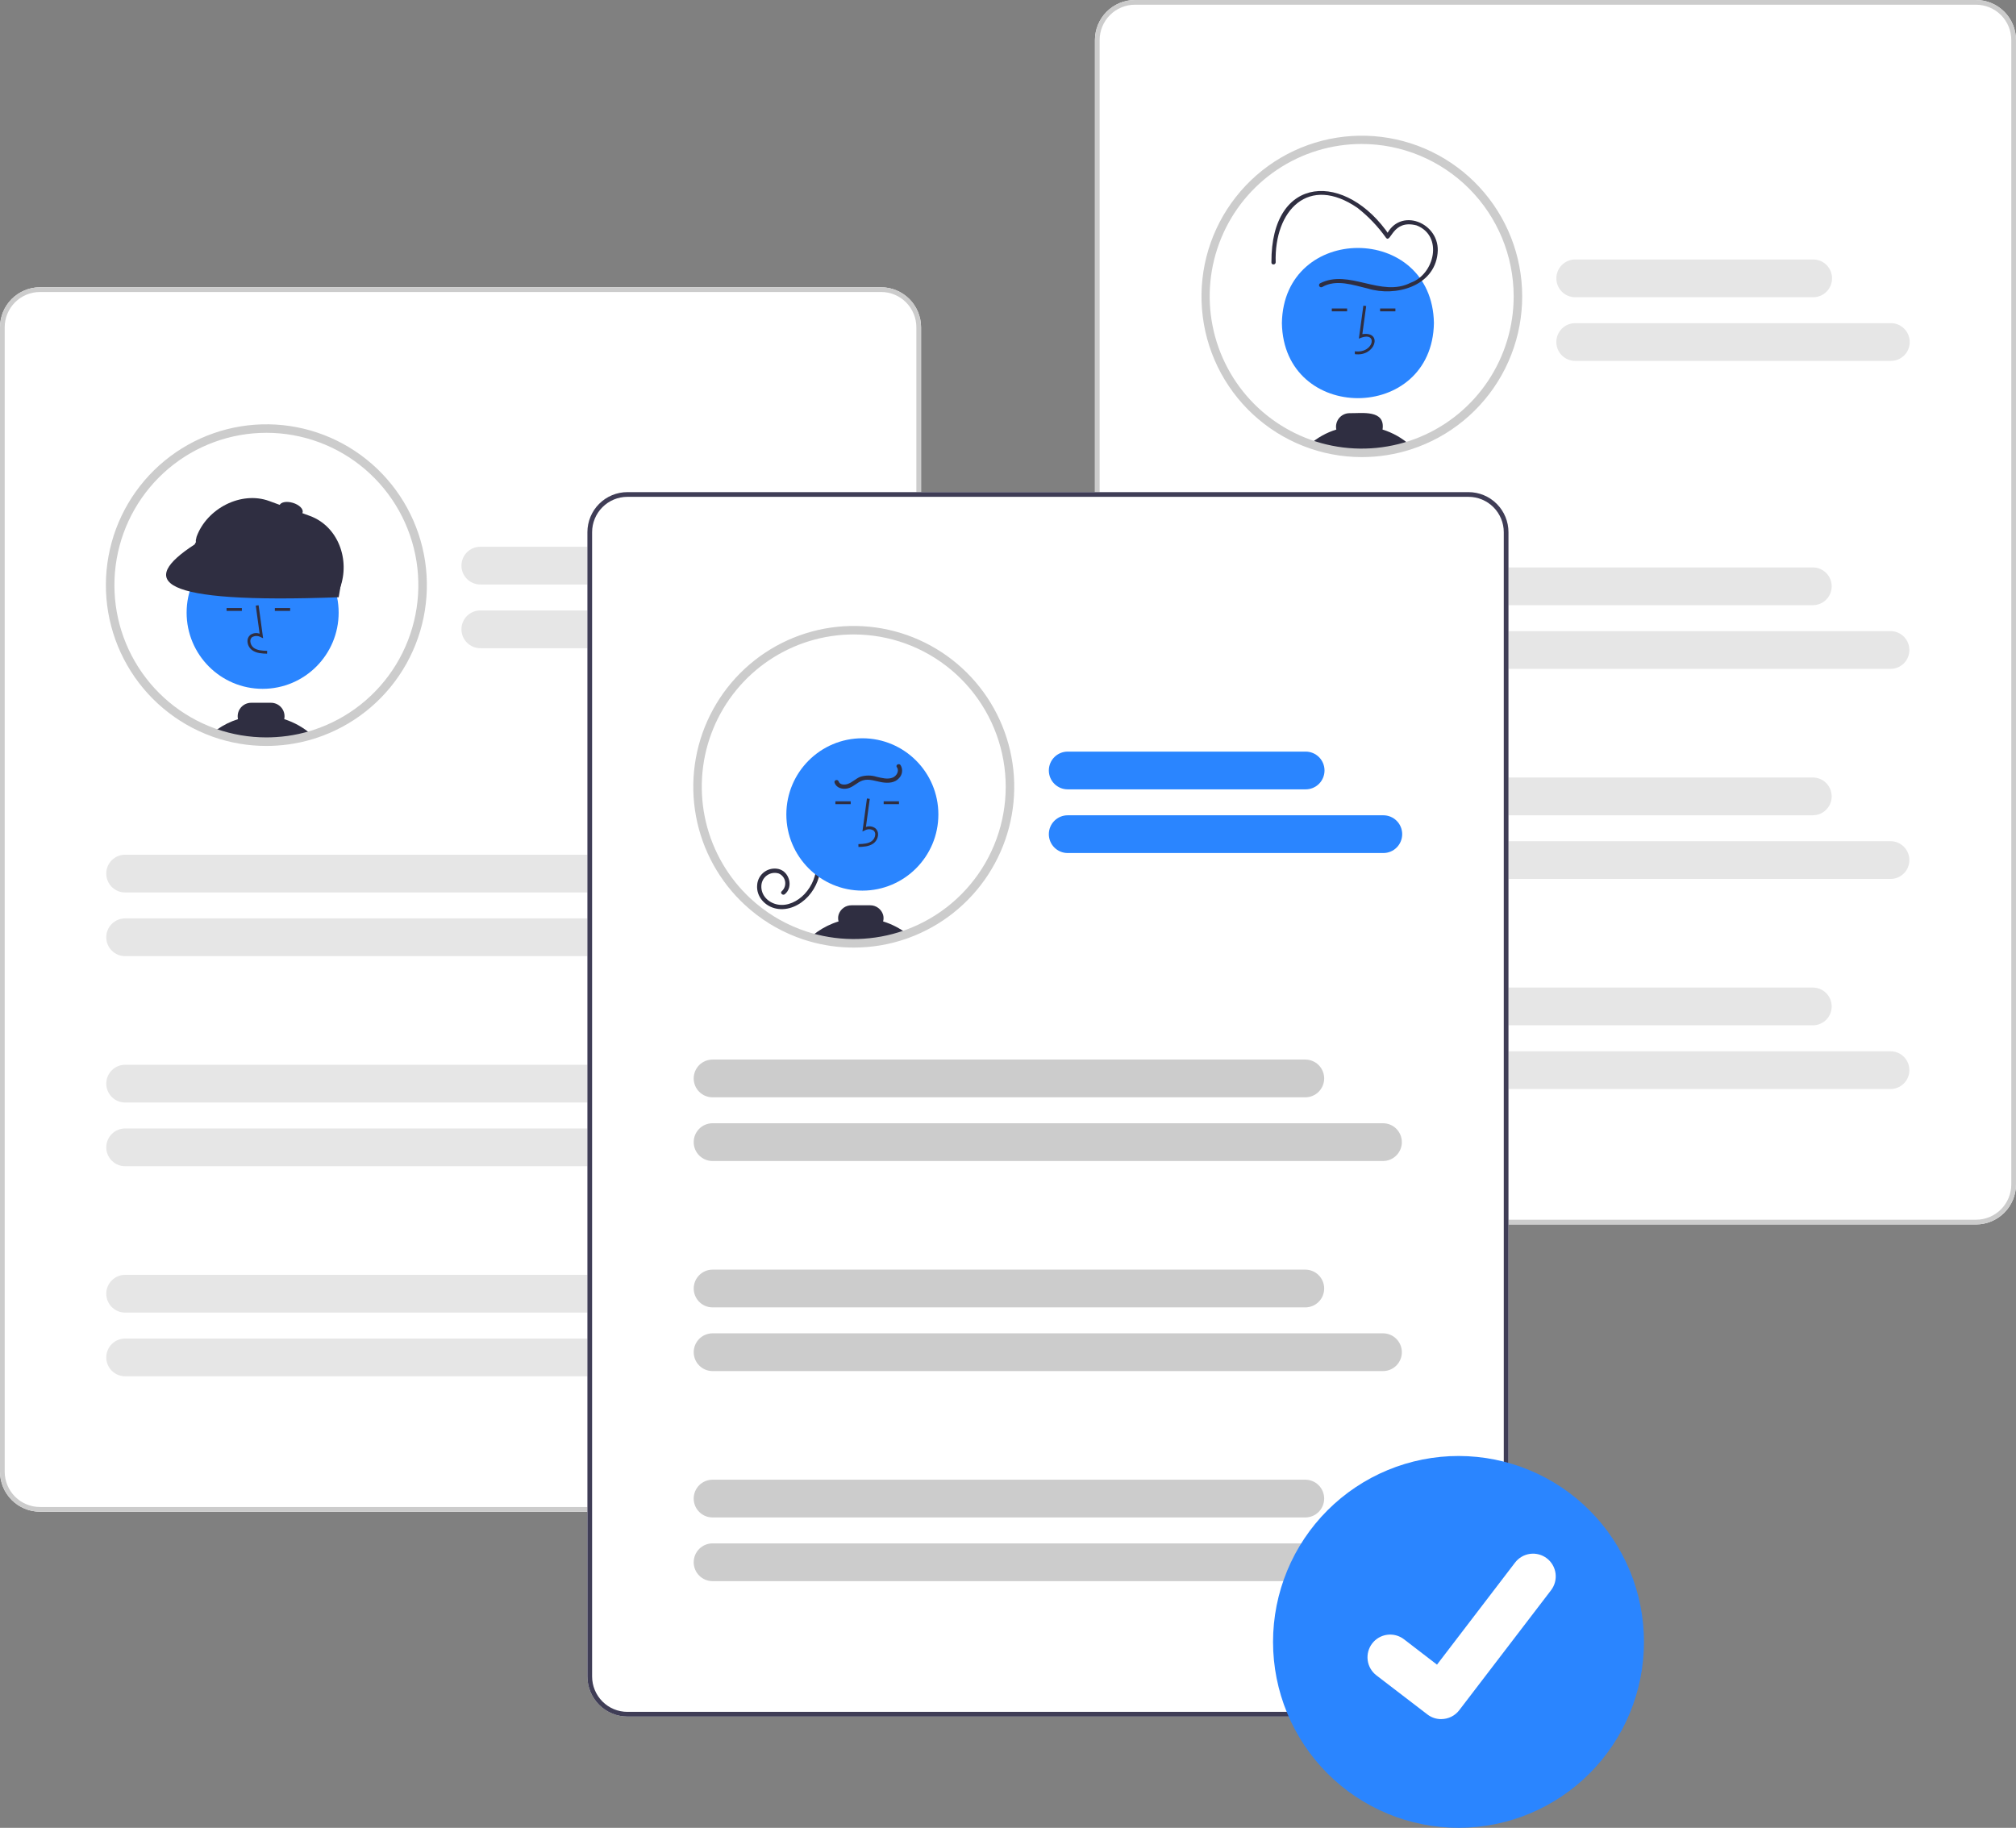 <svg width="268" height="243" viewBox="0 0 268 243" fill="none" xmlns="http://www.w3.org/2000/svg">
<rect x="0" y="0" width="268" height="243" fill="#808080" stroke="none"/>
<g clip-path="url(#clip0_94_2679)">
<path d="M117.133 200.973H5.31C3.902 200.972 2.553 200.411 1.557 199.413C0.562 198.415 0.002 197.063 0 195.652V43.513C0.002 42.102 0.562 40.749 1.557 39.752C2.553 38.754 3.902 38.193 5.31 38.191H117.133C118.541 38.193 119.89 38.754 120.886 39.752C121.881 40.749 122.441 42.102 122.443 43.513V195.652C122.441 197.063 121.881 198.415 120.886 199.413C119.89 200.411 118.541 200.972 117.133 200.973Z" fill="white"/>
<path d="M56.18 77.785C56.18 82.179 54.793 86.461 52.218 90.017C49.642 93.573 46.011 96.221 41.842 97.582C41.718 97.622 41.593 97.662 41.466 97.7C40.926 97.866 40.379 98.008 39.822 98.129C38.814 98.348 37.791 98.491 36.761 98.555C36.314 98.585 35.864 98.6 35.411 98.6C33.073 98.603 30.751 98.209 28.544 97.435C28.48 97.412 28.416 97.389 28.354 97.367C24.778 96.072 21.625 93.819 19.239 90.853C16.852 87.886 15.324 84.32 14.821 80.544C14.318 76.767 14.858 72.924 16.384 69.434C17.91 65.944 20.362 62.94 23.474 60.751C26.585 58.561 30.237 57.27 34.03 57.017C37.824 56.764 41.614 57.559 44.987 59.316C48.361 61.073 51.189 63.725 53.162 66.981C55.136 70.238 56.18 73.975 56.18 77.785Z" fill="white"/>
<path d="M34.914 91.576C40.495 91.576 45.019 87.042 45.019 81.449C45.019 75.856 40.495 71.322 34.914 71.322C29.333 71.322 24.809 75.856 24.809 81.449C24.809 87.042 29.333 91.576 34.914 91.576Z" fill="#2A85FF"/>
<path d="M35.504 86.905L35.514 86.527C34.812 86.507 34.193 86.463 33.727 86.123C33.595 86.02 33.487 85.891 33.409 85.743C33.332 85.595 33.287 85.432 33.278 85.266C33.27 85.164 33.285 85.061 33.323 84.966C33.36 84.871 33.419 84.786 33.495 84.718C33.671 84.611 33.873 84.554 34.078 84.552C34.284 84.55 34.486 84.604 34.664 84.707L34.976 84.851L34.377 80.463L34.003 80.514L34.513 84.247C34.304 84.169 34.079 84.145 33.859 84.177C33.639 84.209 33.43 84.296 33.252 84.429C33.132 84.534 33.038 84.665 32.977 84.813C32.916 84.96 32.889 85.12 32.9 85.279C32.911 85.503 32.971 85.722 33.075 85.921C33.18 86.119 33.326 86.292 33.505 86.428C34.102 86.866 34.88 86.888 35.504 86.905Z" fill="#2F2E41"/>
<path d="M32.152 80.836H30.119V81.215H32.152V80.836Z" fill="#2F2E41"/>
<path d="M38.572 80.836H36.538V81.215H38.572V80.836Z" fill="#2F2E41"/>
<path d="M37.785 95.607C37.811 95.483 37.825 95.356 37.826 95.229C37.825 94.752 37.636 94.295 37.3 93.958C36.964 93.621 36.508 93.432 36.032 93.431H33.389C32.913 93.431 32.458 93.621 32.121 93.958C31.785 94.295 31.596 94.752 31.595 95.229C31.595 95.356 31.609 95.484 31.637 95.609C30.639 95.924 29.696 96.392 28.841 96.996C28.674 97.111 28.51 97.236 28.354 97.367C28.416 97.389 28.48 97.412 28.544 97.435C30.751 98.209 33.073 98.603 35.411 98.6C35.864 98.6 36.314 98.585 36.761 98.555C37.791 98.491 38.814 98.349 39.822 98.129C40.379 98.008 40.926 97.866 41.466 97.7C40.398 96.753 39.144 96.04 37.785 95.607Z" fill="#2F2E41"/>
<path d="M37.445 98.315C37.2 98.333 36.964 98.416 36.761 98.555C37.791 98.491 38.814 98.349 39.822 98.129L37.445 98.315Z" fill="#2F2E41"/>
<path d="M44.078 79.043L26.524 72.607C26.336 72.538 26.183 72.397 26.099 72.215C26.014 72.033 26.006 71.825 26.074 71.636L26.134 71.355C27.505 67.599 32.049 65.236 35.796 66.61L41.198 68.59C44.946 69.964 46.574 74.412 45.203 78.167L45.047 78.593C44.978 78.781 44.838 78.935 44.656 79.019C44.474 79.104 44.267 79.112 44.078 79.043Z" fill="#2F2E41"/>
<path d="M45.024 79.401C20.556 80.305 18.419 77.224 25.874 72.379L27.455 69.463L45.581 76.086L45.024 79.401Z" fill="#2F2E41"/>
<path d="M40.226 68.128C40.361 67.678 39.783 67.105 38.934 66.85C38.085 66.594 37.287 66.752 37.152 67.202C37.017 67.653 37.596 68.225 38.445 68.481C39.294 68.736 40.091 68.579 40.226 68.128Z" fill="#2F2E41"/>
<path d="M35.412 99.168C33.01 99.171 30.625 98.766 28.357 97.971L28.16 97.9C23.411 96.18 19.425 92.828 16.91 88.44C14.396 84.051 13.515 78.911 14.426 73.933C15.337 68.956 17.98 64.463 21.885 61.255C25.79 58.046 30.704 56.33 35.753 56.411C40.802 56.492 45.658 58.365 49.459 61.697C53.26 65.029 55.758 69.604 56.51 74.608C57.261 79.612 56.217 84.722 53.564 89.027C50.91 93.333 46.819 96.555 42.018 98.122C41.883 98.165 41.757 98.205 41.629 98.244C41.093 98.409 40.524 98.558 39.942 98.684C38.906 98.909 37.855 99.055 36.797 99.122C36.342 99.153 35.875 99.168 35.412 99.168ZM35.412 57.539C30.658 57.539 26.056 59.22 22.416 62.285C18.777 65.35 16.332 69.603 15.512 74.296C14.692 78.989 15.549 83.822 17.933 87.944C20.317 92.066 24.075 95.213 28.546 96.833L28.733 96.9C30.88 97.652 33.138 98.035 35.412 98.033C35.849 98.033 36.291 98.018 36.723 97.989C37.725 97.926 38.721 97.788 39.703 97.575C40.252 97.455 40.79 97.315 41.3 97.157C41.427 97.12 41.547 97.081 41.666 97.043C46.239 95.55 50.131 92.472 52.642 88.361C55.153 84.249 56.118 79.376 55.365 74.615C54.611 69.855 52.188 65.52 48.53 62.389C44.873 59.259 40.221 57.539 35.412 57.539Z" fill="#CCCCCC"/>
<path d="M117.133 200.973H5.31C3.902 200.972 2.553 200.411 1.557 199.413C0.562 198.415 0.002 197.063 0 195.652V43.513C0.002 42.102 0.562 40.749 1.557 39.752C2.553 38.754 3.902 38.193 5.31 38.191H117.133C118.541 38.193 119.89 38.754 120.886 39.752C121.881 40.749 122.441 42.102 122.443 43.513V195.652C122.441 197.063 121.881 198.415 120.886 199.413C119.89 200.411 118.541 200.972 117.133 200.973ZM5.31 38.818C4.068 38.819 2.877 39.314 1.999 40.194C1.12 41.075 0.626 42.268 0.625 43.513V195.652C0.626 196.897 1.12 198.09 1.999 198.97C2.877 199.851 4.068 200.346 5.31 200.347H117.133C118.375 200.346 119.566 199.851 120.444 198.97C121.323 198.09 121.817 196.897 121.818 195.652V43.513C121.817 42.268 121.323 41.075 120.444 40.194C119.566 39.314 118.375 38.819 117.133 38.818H5.31Z" fill="#CCCCCC"/>
<path d="M95.485 77.704H63.843C63.18 77.704 62.544 77.439 62.075 76.969C61.607 76.498 61.343 75.861 61.343 75.196C61.343 74.531 61.607 73.893 62.075 73.423C62.544 72.953 63.18 72.688 63.843 72.687H95.485C95.814 72.687 96.14 72.751 96.444 72.877C96.748 73.003 97.025 73.188 97.257 73.421C97.49 73.654 97.675 73.93 97.801 74.235C97.927 74.54 97.992 74.866 97.992 75.196C97.992 75.525 97.927 75.852 97.801 76.157C97.675 76.461 97.49 76.738 97.257 76.971C97.025 77.204 96.748 77.389 96.444 77.514C96.14 77.64 95.814 77.705 95.485 77.704Z" fill="#E6E6E6"/>
<path d="M105.811 86.172H63.843C63.18 86.171 62.544 85.906 62.075 85.436C61.607 84.966 61.343 84.328 61.343 83.663C61.343 82.998 61.607 82.361 62.075 81.89C62.544 81.42 63.18 81.155 63.843 81.154H105.811C106.475 81.155 107.111 81.42 107.579 81.89C108.048 82.361 108.311 82.998 108.311 83.663C108.311 84.328 108.048 84.966 107.579 85.436C107.111 85.906 106.475 86.171 105.811 86.172Z" fill="#E6E6E6"/>
<path d="M95.439 118.646H16.632C16.303 118.647 15.977 118.582 15.673 118.456C15.369 118.33 15.092 118.146 14.86 117.913C14.627 117.68 14.442 117.403 14.316 117.098C14.19 116.794 14.126 116.467 14.126 116.138C14.126 115.808 14.19 115.481 14.316 115.177C14.442 114.872 14.627 114.596 14.86 114.363C15.092 114.13 15.369 113.945 15.673 113.819C15.977 113.693 16.303 113.628 16.632 113.629H95.439C96.103 113.63 96.739 113.894 97.207 114.365C97.676 114.835 97.939 115.473 97.939 116.138C97.939 116.802 97.676 117.44 97.207 117.911C96.739 118.381 96.103 118.646 95.439 118.646Z" fill="#E6E6E6"/>
<path d="M105.765 127.113H16.632C16.303 127.114 15.977 127.049 15.673 126.923C15.369 126.798 15.092 126.613 14.86 126.38C14.627 126.147 14.442 125.87 14.316 125.565C14.19 125.261 14.126 124.934 14.126 124.605C14.126 124.275 14.19 123.949 14.316 123.644C14.442 123.339 14.627 123.063 14.86 122.83C15.092 122.597 15.369 122.412 15.673 122.286C15.977 122.16 16.303 122.096 16.632 122.096H105.765C106.094 122.096 106.42 122.16 106.724 122.286C107.028 122.412 107.305 122.597 107.537 122.83C107.77 123.063 107.955 123.339 108.081 123.644C108.207 123.949 108.272 124.275 108.272 124.605C108.272 124.934 108.207 125.261 108.081 125.565C107.955 125.87 107.77 126.147 107.537 126.38C107.305 126.613 107.028 126.798 106.724 126.923C106.42 127.049 106.094 127.114 105.765 127.113Z" fill="#E6E6E6"/>
<path d="M95.439 146.574H16.632C15.968 146.574 15.331 146.31 14.862 145.839C14.392 145.369 14.128 144.731 14.128 144.065C14.128 143.4 14.392 142.762 14.862 142.291C15.331 141.821 15.968 141.556 16.632 141.556H95.439C96.103 141.556 96.74 141.821 97.209 142.291C97.679 142.762 97.942 143.4 97.942 144.065C97.942 144.731 97.679 145.369 97.209 145.839C96.74 146.31 96.103 146.574 95.439 146.574Z" fill="#E6E6E6"/>
<path d="M105.765 155.041H16.632C15.968 155.041 15.331 154.777 14.862 154.306C14.392 153.836 14.128 153.198 14.128 152.532C14.128 151.867 14.392 151.229 14.862 150.758C15.331 150.288 15.968 150.023 16.632 150.023H105.765C106.429 150.023 107.066 150.288 107.535 150.758C108.005 151.229 108.268 151.867 108.268 152.532C108.268 153.198 108.005 153.836 107.535 154.306C107.066 154.777 106.429 155.041 105.765 155.041Z" fill="#E6E6E6"/>
<path d="M95.439 174.502H16.632C15.968 174.502 15.331 174.237 14.862 173.767C14.392 173.296 14.128 172.658 14.128 171.993C14.128 171.328 14.392 170.689 14.862 170.219C15.331 169.748 15.968 169.484 16.632 169.484H95.439C96.103 169.484 96.74 169.748 97.209 170.219C97.679 170.689 97.942 171.328 97.942 171.993C97.942 172.658 97.679 173.296 97.209 173.767C96.74 174.237 96.103 174.502 95.439 174.502Z" fill="#E6E6E6"/>
<path d="M105.765 182.969H16.632C15.968 182.969 15.331 182.704 14.862 182.234C14.392 181.763 14.128 181.125 14.128 180.46C14.128 179.795 14.392 179.156 14.862 178.686C15.331 178.215 15.968 177.951 16.632 177.951H105.765C106.429 177.951 107.066 178.215 107.535 178.686C108.005 179.156 108.268 179.795 108.268 180.46C108.268 181.125 108.005 181.763 107.535 182.234C107.066 182.704 106.429 182.969 105.765 182.969Z" fill="#E6E6E6"/>
<path d="M262.69 162.782L150.867 162.782C149.459 162.781 148.11 162.219 147.114 161.222C146.119 160.224 145.559 158.871 145.557 157.46L145.557 5.322C145.559 3.911 146.119 2.558 147.114 1.561C148.11 0.563 149.459 0.002 150.867 8.80784e-05L262.69 0C264.098 0.002 265.447 0.563 266.443 1.56C267.438 2.558 267.998 3.911 268 5.322L268 157.46C267.999 158.871 267.439 160.224 266.443 161.222C265.448 162.219 264.098 162.78 262.69 162.782Z" fill="white"/>
<path d="M262.69 162.782L150.867 162.782C149.459 162.781 148.11 162.219 147.114 161.222C146.119 160.224 145.559 158.871 145.557 157.46L145.557 5.322C145.559 3.911 146.119 2.558 147.114 1.561C148.11 0.563 149.459 0.002 150.867 8.80784e-05L262.69 0C264.098 0.002 265.447 0.563 266.443 1.56C267.438 2.558 267.998 3.911 268 5.322L268 157.46C267.999 158.871 267.439 160.224 266.443 161.222C265.448 162.219 264.098 162.78 262.69 162.782ZM150.867 0.626C149.625 0.628 148.434 1.123 147.556 2.003C146.677 2.883 146.183 4.077 146.182 5.322L146.182 157.46C146.183 158.705 146.677 159.899 147.556 160.779C148.434 161.659 149.625 162.155 150.867 162.156L262.69 162.156C263.932 162.155 265.123 161.659 266.002 160.779C266.88 159.899 267.374 158.705 267.375 157.46L267.375 5.322C267.374 4.077 266.88 2.883 266.001 2.003C265.123 1.123 263.932 0.627 262.69 0.626L150.867 0.626Z" fill="#CCCCCC"/>
<path d="M201.79 39.387C201.79 43.504 200.572 47.528 198.29 50.951C196.008 54.374 192.764 57.042 188.969 58.617C185.174 60.193 180.998 60.605 176.969 59.802C172.94 58.999 169.24 57.016 166.335 54.105C163.43 51.194 161.452 47.486 160.651 43.448C159.85 39.41 160.261 35.225 161.833 31.422C163.405 27.618 166.067 24.367 169.482 22.08C172.898 19.793 176.913 18.572 181.021 18.572C186.529 18.574 191.81 20.767 195.705 24.671C199.6 28.574 201.788 33.867 201.79 39.387Z" fill="white"/>
<path d="M190.62 42.949C190.393 56.261 170.635 56.259 170.41 42.948C170.637 29.637 190.395 29.639 190.62 42.949Z" fill="#2A85FF"/>
<path d="M180.114 47.081L180.104 46.702C182.706 47.05 183.267 43.818 180.642 45.026L181.241 40.638L181.615 40.69L181.106 44.422C183.869 44.01 182.847 47.459 180.114 47.081Z" fill="#2F2E41"/>
<path d="M185.499 41.011H183.465V41.39H185.499V41.011Z" fill="#2F2E41"/>
<path d="M179.08 41.011H177.046V41.39H179.08V41.011Z" fill="#2F2E41"/>
<path d="M183.791 57.108C184.187 54.427 181.055 54.957 179.397 54.93C179.13 54.931 178.866 54.992 178.625 55.108C178.384 55.224 178.172 55.392 178.004 55.6C177.836 55.809 177.717 56.052 177.655 56.313C177.593 56.573 177.589 56.844 177.645 57.106C176.362 57.504 175.174 58.161 174.154 59.036C178.452 60.538 183.122 60.59 187.452 59.184C186.396 58.234 185.147 57.526 183.791 57.108Z" fill="#2F2E41"/>
<path d="M175.765 38.159C177.637 37.074 179.908 37.907 181.843 38.361C185.513 39.492 190.66 38.076 191.106 33.695C191.57 29.62 186.008 27.349 184.23 31.404L184.748 31.337C178.982 22.749 168.953 23.075 169.019 34.881C168.998 35.246 169.564 35.245 169.585 34.881C169.373 27.924 173.967 23.168 180.462 27.639C181.912 28.777 183.191 30.119 184.259 31.623C184.935 32.383 185.082 29.111 188.319 29.968C191.882 31.351 190.72 36.464 187.535 37.586C183.601 39.601 179.34 35.695 175.479 37.669C175.417 37.708 175.372 37.77 175.355 37.842C175.337 37.913 175.348 37.989 175.385 38.052C175.422 38.116 175.483 38.163 175.553 38.182C175.624 38.202 175.7 38.194 175.765 38.159Z" fill="#2F2E41"/>
<path d="M181.021 60.77C175.657 60.765 170.493 58.734 166.557 55.083C162.621 51.431 160.203 46.427 159.786 41.068C159.368 35.709 160.982 30.389 164.305 26.17C167.627 21.95 172.415 19.141 177.713 18.302C183.01 17.464 188.429 18.657 192.887 21.645C197.346 24.632 200.517 29.195 201.768 34.422C203.019 39.648 202.258 45.156 199.637 49.846C197.016 54.535 192.728 58.062 187.627 59.724C185.494 60.419 183.264 60.772 181.021 60.77ZM181.021 19.14C177.024 19.139 173.117 20.327 169.794 22.552C166.471 24.776 163.881 27.939 162.351 31.639C160.821 35.34 160.421 39.411 161.2 43.34C161.98 47.268 163.904 50.877 166.73 53.709C169.556 56.541 173.157 58.47 177.077 59.251C180.996 60.032 185.059 59.631 188.752 58.098C192.444 56.565 195.599 53.969 197.819 50.638C200.039 47.308 201.224 43.392 201.223 39.387C201.217 34.019 199.087 28.873 195.299 25.077C191.512 21.281 186.377 19.146 181.021 19.14Z" fill="#CCCCCC"/>
<path d="M241.042 39.514L209.4 39.514C208.736 39.514 208.1 39.249 207.63 38.779C207.161 38.308 206.897 37.67 206.897 37.005C206.897 36.34 207.161 35.701 207.63 35.231C208.1 34.76 208.736 34.496 209.4 34.496L241.042 34.496C241.706 34.496 242.343 34.76 242.812 35.231C243.282 35.701 243.545 36.34 243.545 37.005C243.545 37.67 243.282 38.308 242.812 38.779C242.343 39.249 241.706 39.514 241.042 39.514Z" fill="#E6E6E6"/>
<path d="M251.368 47.98L209.4 47.98C209.071 47.981 208.746 47.916 208.441 47.79C208.137 47.664 207.861 47.48 207.628 47.247C207.396 47.014 207.211 46.737 207.085 46.432C206.959 46.128 206.894 45.801 206.894 45.472C206.894 45.142 206.959 44.816 207.085 44.511C207.211 44.206 207.396 43.93 207.628 43.697C207.861 43.464 208.137 43.279 208.441 43.153C208.746 43.027 209.071 42.962 209.4 42.963L251.368 42.963C252.032 42.963 252.669 43.227 253.138 43.698C253.608 44.168 253.872 44.806 253.872 45.472C253.872 46.137 253.608 46.775 253.138 47.246C252.669 47.716 252.032 47.98 251.368 47.98Z" fill="#E6E6E6"/>
<path d="M240.996 80.455L162.189 80.455C161.525 80.454 160.889 80.19 160.421 79.719C159.952 79.249 159.688 78.611 159.688 77.946C159.688 77.281 159.952 76.644 160.421 76.174C160.889 75.703 161.525 75.438 162.189 75.438L240.996 75.438C241.66 75.438 242.297 75.702 242.766 76.172C243.236 76.643 243.499 77.281 243.499 77.946C243.499 78.612 243.236 79.25 242.766 79.72C242.297 80.191 241.66 80.455 240.996 80.455Z" fill="#E6E6E6"/>
<path d="M251.322 88.922L162.189 88.922C161.86 88.923 161.534 88.858 161.23 88.732C160.926 88.606 160.65 88.422 160.417 88.189C160.184 87.956 159.999 87.679 159.873 87.374C159.747 87.07 159.683 86.743 159.683 86.414C159.683 86.084 159.747 85.757 159.873 85.453C159.999 85.148 160.184 84.872 160.417 84.639C160.65 84.406 160.926 84.221 161.23 84.095C161.534 83.969 161.86 83.904 162.189 83.905L251.322 83.905C251.986 83.905 252.623 84.169 253.092 84.64C253.562 85.11 253.826 85.748 253.826 86.413C253.826 87.079 253.562 87.717 253.092 88.188C252.623 88.658 251.986 88.922 251.322 88.922Z" fill="#E6E6E6"/>
<path d="M240.996 108.383L162.189 108.383C161.525 108.382 160.889 108.117 160.421 107.647C159.952 107.177 159.688 106.539 159.688 105.874C159.688 105.209 159.952 104.572 160.421 104.101C160.889 103.631 161.525 103.366 162.189 103.365L240.996 103.365C241.66 103.365 242.297 103.63 242.766 104.1C243.236 104.571 243.499 105.209 243.499 105.874C243.499 106.539 243.236 107.177 242.766 107.648C242.297 108.118 241.66 108.383 240.996 108.383Z" fill="#E6E6E6"/>
<path d="M251.322 116.85L162.189 116.85C161.86 116.85 161.534 116.786 161.23 116.66C160.926 116.534 160.65 116.349 160.417 116.116C160.184 115.883 159.999 115.606 159.873 115.302C159.747 114.997 159.683 114.671 159.683 114.341C159.683 114.011 159.747 113.685 159.873 113.38C159.999 113.076 160.184 112.799 160.417 112.566C160.65 112.333 160.926 112.148 161.23 112.022C161.534 111.897 161.86 111.832 162.189 111.832L251.322 111.832C251.986 111.832 252.623 112.097 253.092 112.567C253.562 113.038 253.826 113.676 253.826 114.341C253.826 115.006 253.562 115.645 253.092 116.115C252.623 116.585 251.986 116.85 251.322 116.85Z" fill="#E6E6E6"/>
<path d="M240.996 136.31L162.189 136.311C161.525 136.311 160.888 136.046 160.419 135.576C159.949 135.105 159.686 134.467 159.686 133.802C159.686 133.136 159.949 132.498 160.419 132.028C160.888 131.557 161.525 131.293 162.189 131.293L240.996 131.293C241.66 131.293 242.297 131.557 242.766 132.028C243.236 132.498 243.5 133.136 243.5 133.802C243.5 134.467 243.236 135.105 242.766 135.576C242.297 136.046 241.66 136.31 240.996 136.31Z" fill="#E6E6E6"/>
<path d="M251.322 144.778L162.189 144.778C161.525 144.778 160.888 144.513 160.419 144.043C159.949 143.572 159.686 142.934 159.686 142.269C159.686 141.603 159.949 140.965 160.419 140.495C160.888 140.024 161.525 139.76 162.189 139.76L251.322 139.76C251.986 139.76 252.623 140.024 253.092 140.495C253.562 140.965 253.825 141.603 253.825 142.269C253.825 142.934 253.562 143.572 253.092 144.043C252.623 144.513 251.986 144.778 251.322 144.778Z" fill="#E6E6E6"/>
<path d="M195.221 228.208H83.398C81.991 228.206 80.641 227.645 79.645 226.647C78.65 225.65 78.09 224.297 78.088 222.886V70.748C78.09 69.337 78.65 67.984 79.645 66.986C80.641 65.989 81.991 65.427 83.398 65.426H195.221C196.629 65.427 197.979 65.989 198.974 66.986C199.97 67.984 200.53 69.337 200.531 70.748V222.886C200.53 224.297 199.97 225.65 198.974 226.647C197.979 227.645 196.629 228.206 195.221 228.208Z" fill="white"/>
<path d="M92.725 104.592C92.722 107.332 93.259 110.045 94.307 112.576C95.355 115.106 96.893 117.403 98.831 119.335C98.994 119.496 99.16 119.657 99.328 119.814C100.34 120.761 101.444 121.605 102.624 122.332C102.851 122.472 103.078 122.607 103.31 122.737C104.503 123.411 105.761 123.965 107.063 124.389C107.288 124.463 107.516 124.533 107.745 124.597C111.886 125.788 116.293 125.663 120.361 124.242C120.44 124.213 120.52 124.185 120.597 124.156C124.168 122.854 127.314 120.596 129.693 117.626C132.072 114.656 133.592 111.09 134.089 107.314C134.585 103.538 134.039 99.699 132.509 96.213C130.979 92.727 128.524 89.728 125.412 87.544C122.299 85.359 118.648 84.072 114.857 83.822C111.065 83.573 107.278 84.371 103.907 86.129C100.536 87.887 97.711 90.538 95.74 93.793C93.768 97.049 92.725 100.784 92.725 104.592Z" fill="white"/>
<path d="M109.108 114.795C109.118 116.407 108.525 117.965 107.446 119.161C106.378 120.336 104.788 121.115 103.184 120.793C101.706 120.496 100.506 119.202 100.656 117.636C100.681 117.297 100.779 116.968 100.944 116.671C101.109 116.374 101.336 116.116 101.611 115.916C101.885 115.716 102.2 115.579 102.533 115.513C102.866 115.448 103.209 115.456 103.538 115.537C104.942 115.902 105.501 117.929 104.331 118.88C104.051 119.109 103.648 118.709 103.931 118.479C104.105 118.319 104.237 118.117 104.314 117.893C104.391 117.669 104.41 117.429 104.371 117.195C104.331 116.961 104.233 116.741 104.087 116.555C103.94 116.368 103.75 116.222 103.532 116.129C103.275 116.046 103.003 116.024 102.736 116.062C102.469 116.101 102.215 116.2 101.992 116.352C101.768 116.503 101.583 116.704 101.448 116.938C101.314 117.173 101.235 117.435 101.216 117.704C101.124 119.024 102.133 120.018 103.37 120.252C104.708 120.505 106.035 119.818 106.942 118.871C107.981 117.771 108.554 116.31 108.542 114.795C108.544 114.721 108.575 114.651 108.628 114.6C108.681 114.549 108.751 114.52 108.825 114.52C108.898 114.52 108.969 114.549 109.022 114.6C109.075 114.651 109.106 114.721 109.108 114.795Z" fill="#2F2E41"/>
<path d="M114.639 118.404C120.22 118.404 124.744 113.869 124.744 108.276C124.744 102.683 120.22 98.149 114.639 98.149C109.058 98.149 104.534 102.683 104.534 108.276C104.534 113.869 109.058 118.404 114.639 118.404Z" fill="#2A85FF"/>
<path d="M114.122 112.597L114.111 112.219C114.814 112.199 115.433 112.155 115.899 111.814C116.03 111.712 116.139 111.583 116.217 111.435C116.294 111.287 116.339 111.124 116.348 110.957C116.356 110.856 116.341 110.753 116.303 110.658C116.265 110.563 116.206 110.478 116.131 110.41C115.955 110.303 115.753 110.246 115.548 110.244C115.342 110.242 115.14 110.296 114.962 110.399L114.65 110.543L115.249 106.155L115.623 106.206L115.113 109.939C115.322 109.861 115.547 109.837 115.767 109.869C115.987 109.901 116.196 109.987 116.374 110.121C116.494 110.226 116.588 110.357 116.649 110.505C116.71 110.652 116.736 110.812 116.726 110.971C116.715 111.195 116.655 111.414 116.55 111.612C116.446 111.811 116.3 111.984 116.121 112.12C115.523 112.558 114.746 112.58 114.122 112.597Z" fill="#2F2E41"/>
<path d="M119.507 106.528H117.473V106.907H119.507V106.528Z" fill="#2F2E41"/>
<path d="M113.087 106.528H111.054V106.907H113.087V106.528Z" fill="#2F2E41"/>
<path d="M107.745 124.597C111.886 125.788 116.293 125.663 120.361 124.242C120.44 124.213 120.52 124.185 120.597 124.156C119.638 123.415 118.554 122.854 117.397 122.499C117.478 122.208 117.477 121.9 117.393 121.609C117.278 121.241 117.048 120.92 116.737 120.694C116.426 120.468 116.05 120.348 115.665 120.353H113.203C112.819 120.348 112.444 120.467 112.133 120.693C111.823 120.919 111.593 121.24 111.479 121.608C111.395 121.898 111.394 122.207 111.476 122.499C110.456 122.812 109.492 123.285 108.621 123.901C108.445 124.024 108.275 124.153 108.111 124.287C107.986 124.387 107.864 124.491 107.745 124.597Z" fill="#2F2E41"/>
<path d="M119.715 101.715C119.883 101.989 119.952 102.312 119.913 102.632C119.873 102.951 119.726 103.247 119.496 103.472C118.948 104.086 118.073 104.125 117.313 104.011C116.461 103.883 115.557 103.482 114.694 103.752C113.959 103.982 113.434 104.651 112.67 104.819C111.992 104.967 111.182 104.77 110.944 104.046C110.83 103.699 111.377 103.55 111.49 103.896C111.644 104.364 112.308 104.355 112.688 104.225C113.297 104.017 113.767 103.511 114.365 103.27C115.079 103.048 115.844 103.05 116.556 103.276C117.234 103.429 118.013 103.655 118.688 103.37C119.188 103.158 119.585 102.493 119.226 102.001C119.01 101.706 119.502 101.423 119.715 101.715Z" fill="#2F2E41"/>
<path d="M113.494 125.975C111.496 125.977 109.508 125.697 107.588 125.143C107.362 125.079 107.125 125.007 106.887 124.929C105.549 124.492 104.258 123.924 103.032 123.232C102.802 123.103 102.571 122.966 102.327 122.816C101.115 122.069 99.981 121.202 98.941 120.229C98.769 120.068 98.599 119.904 98.433 119.739C95.163 116.471 93.039 112.228 92.38 107.647C91.722 103.066 92.564 98.395 94.781 94.335C96.998 90.275 100.469 87.045 104.674 85.131C108.879 83.217 113.589 82.722 118.099 83.721C122.608 84.72 126.672 87.158 129.681 90.669C132.689 94.18 134.48 98.575 134.783 103.193C135.087 107.812 133.887 112.404 131.364 116.28C128.84 120.156 125.13 123.108 120.791 124.69C120.713 124.719 120.632 124.748 120.552 124.776C118.283 125.572 115.897 125.978 113.494 125.975ZM113.494 84.346C109.496 84.346 105.587 85.535 102.263 87.763C98.94 89.99 96.35 93.156 94.823 96.86C93.296 100.563 92.9 104.638 93.684 108.567C94.469 112.496 96.399 116.104 99.231 118.933C99.388 119.088 99.55 119.245 99.714 119.399C100.699 120.321 101.773 121.141 102.921 121.849C103.152 121.992 103.37 122.12 103.587 122.242C104.748 122.898 105.971 123.436 107.238 123.849C107.462 123.923 107.684 123.991 107.898 124.051C111.927 125.21 116.216 125.089 120.174 123.706L120.403 123.623C124.866 121.995 128.615 118.843 130.99 114.72C133.365 110.597 134.214 105.768 133.39 101.08C132.565 96.392 130.119 92.144 126.48 89.084C122.842 86.024 118.244 84.346 113.494 84.346Z" fill="#CCCCCC"/>
<path d="M195.221 228.208H83.398C81.991 228.206 80.641 227.645 79.645 226.647C78.65 225.65 78.09 224.297 78.088 222.886V70.748C78.09 69.337 78.65 67.984 79.645 66.986C80.641 65.989 81.991 65.427 83.398 65.426H195.221C196.629 65.427 197.979 65.989 198.974 66.986C199.97 67.984 200.53 69.337 200.531 70.748V222.886C200.53 224.297 199.97 225.65 198.974 226.647C197.979 227.645 196.629 228.206 195.221 228.208ZM83.398 66.052C82.156 66.053 80.965 66.548 80.087 67.429C79.209 68.309 78.715 69.503 78.713 70.748V222.886C78.715 224.131 79.209 225.325 80.087 226.205C80.965 227.085 82.156 227.58 83.398 227.582H195.221C196.463 227.58 197.654 227.085 198.533 226.205C199.411 225.325 199.905 224.131 199.907 222.886V70.748C199.905 69.503 199.411 68.309 198.533 67.429C197.654 66.548 196.463 66.053 195.221 66.052H83.398Z" fill="#3F3D56"/>
<path d="M173.574 104.939H141.932C141.268 104.939 140.631 104.675 140.162 104.205C139.692 103.734 139.429 103.096 139.429 102.431C139.429 101.765 139.692 101.127 140.162 100.657C140.631 100.186 141.268 99.922 141.932 99.922H173.574C174.238 99.922 174.875 100.186 175.344 100.657C175.813 101.127 176.077 101.765 176.077 102.431C176.077 103.096 175.813 103.734 175.344 104.205C174.875 104.675 174.238 104.939 173.574 104.939Z" fill="#2A85FF"/>
<path d="M183.9 113.406H141.932C141.268 113.406 140.631 113.142 140.162 112.672C139.692 112.201 139.429 111.563 139.429 110.898C139.429 110.232 139.692 109.594 140.162 109.124C140.631 108.653 141.268 108.389 141.932 108.389H183.9C184.564 108.389 185.2 108.653 185.67 109.124C186.139 109.594 186.403 110.232 186.403 110.898C186.403 111.563 186.139 112.201 185.67 112.672C185.2 113.142 184.564 113.406 183.9 113.406Z" fill="#2A85FF"/>
<path d="M173.528 145.881H94.72C94.056 145.881 93.419 145.617 92.95 145.146C92.481 144.676 92.217 144.038 92.217 143.372C92.217 142.707 92.481 142.069 92.95 141.598C93.419 141.128 94.056 140.864 94.72 140.864H173.528C174.191 140.864 174.828 141.128 175.298 141.598C175.767 142.069 176.031 142.707 176.031 143.372C176.031 144.038 175.767 144.676 175.298 145.146C174.828 145.617 174.191 145.881 173.528 145.881Z" fill="#CCCCCC"/>
<path d="M183.853 154.348H94.72C94.056 154.348 93.419 154.084 92.95 153.613C92.481 153.143 92.217 152.505 92.217 151.839C92.217 151.174 92.481 150.536 92.95 150.065C93.419 149.595 94.056 149.331 94.72 149.331H183.853C184.517 149.331 185.154 149.595 185.623 150.065C186.093 150.536 186.357 151.174 186.357 151.839C186.357 152.505 186.093 153.143 185.623 153.613C185.154 154.084 184.517 154.348 183.853 154.348Z" fill="#CCCCCC"/>
<path d="M173.528 173.809H94.72C94.057 173.808 93.421 173.543 92.952 173.073C92.484 172.602 92.22 171.965 92.22 171.3C92.22 170.635 92.484 169.998 92.952 169.527C93.421 169.057 94.057 168.792 94.72 168.791H173.528C174.192 168.791 174.828 169.056 175.298 169.526C175.767 169.997 176.031 170.635 176.031 171.3C176.031 171.965 175.767 172.604 175.298 173.074C174.828 173.544 174.192 173.809 173.528 173.809Z" fill="#CCCCCC"/>
<path d="M183.854 182.276H94.72C94.057 182.275 93.421 182.01 92.952 181.54C92.484 181.07 92.22 180.432 92.22 179.767C92.22 179.102 92.484 178.465 92.952 177.994C93.421 177.524 94.057 177.259 94.72 177.258H183.854C184.518 177.258 185.154 177.523 185.624 177.993C186.093 178.464 186.357 179.102 186.357 179.767C186.357 180.432 186.093 181.071 185.624 181.541C185.154 182.012 184.518 182.276 183.854 182.276Z" fill="#CCCCCC"/>
<path d="M173.528 201.736H94.72C94.056 201.736 93.419 201.472 92.95 201.001C92.481 200.531 92.217 199.893 92.217 199.228C92.217 198.562 92.481 197.924 92.95 197.454C93.419 196.983 94.056 196.719 94.72 196.719H173.528C174.191 196.719 174.828 196.983 175.298 197.454C175.767 197.924 176.031 198.562 176.031 199.228C176.031 199.893 175.767 200.531 175.298 201.001C174.828 201.472 174.191 201.736 173.528 201.736Z" fill="#CCCCCC"/>
<path d="M183.853 210.203H94.72C94.056 210.203 93.419 209.939 92.95 209.469C92.481 208.998 92.217 208.36 92.217 207.695C92.217 207.029 92.481 206.391 92.95 205.921C93.419 205.45 94.056 205.186 94.72 205.186H183.853C184.517 205.186 185.154 205.45 185.623 205.921C186.093 206.391 186.357 207.029 186.357 207.695C186.357 208.36 186.093 208.998 185.623 209.469C185.154 209.939 184.517 210.203 183.853 210.203Z" fill="#CCCCCC"/>
<path d="M193.924 193.565C190.683 193.561 187.473 194.198 184.477 195.438C181.482 196.679 178.76 198.499 176.466 200.795C174.173 203.09 172.354 205.816 171.113 208.817C169.872 211.818 169.233 215.034 169.233 218.282C169.233 221.531 169.872 224.747 171.113 227.748C172.354 230.748 174.173 233.474 176.466 235.77C178.759 238.066 181.482 239.886 184.477 241.126C187.472 242.367 190.682 243.004 193.924 243C200.457 242.988 206.719 240.379 211.335 235.745C215.951 231.111 218.544 224.83 218.544 218.282C218.544 211.734 215.951 205.454 211.335 200.82C206.719 196.186 200.457 193.576 193.924 193.565Z" fill="#2A85FF"/>
<path d="M191.584 228.548C190.934 228.549 190.302 228.338 189.783 227.948L189.751 227.924L182.968 222.724C182.335 222.236 181.92 221.516 181.816 220.723C181.712 219.929 181.926 219.126 182.412 218.49C182.898 217.855 183.616 217.439 184.408 217.334C185.2 217.229 186.001 217.443 186.636 217.929L191.029 221.306L201.41 207.732C201.651 207.418 201.951 207.154 202.294 206.955C202.636 206.757 203.014 206.628 203.407 206.576C203.799 206.524 204.197 206.55 204.58 206.653C204.962 206.755 205.32 206.932 205.634 207.173L205.635 207.174L205.571 207.264L205.637 207.174C206.27 207.662 206.685 208.382 206.789 209.175C206.894 209.969 206.68 210.772 206.194 211.408L193.984 227.366C193.701 227.734 193.338 228.031 192.922 228.236C192.506 228.44 192.049 228.545 191.586 228.544L191.584 228.548Z" fill="white"/>
</g>
<defs>
<clipPath id="clip0_94_2679">
<rect width="268" height="243" fill="white"/>
</clipPath>
</defs>
</svg>
